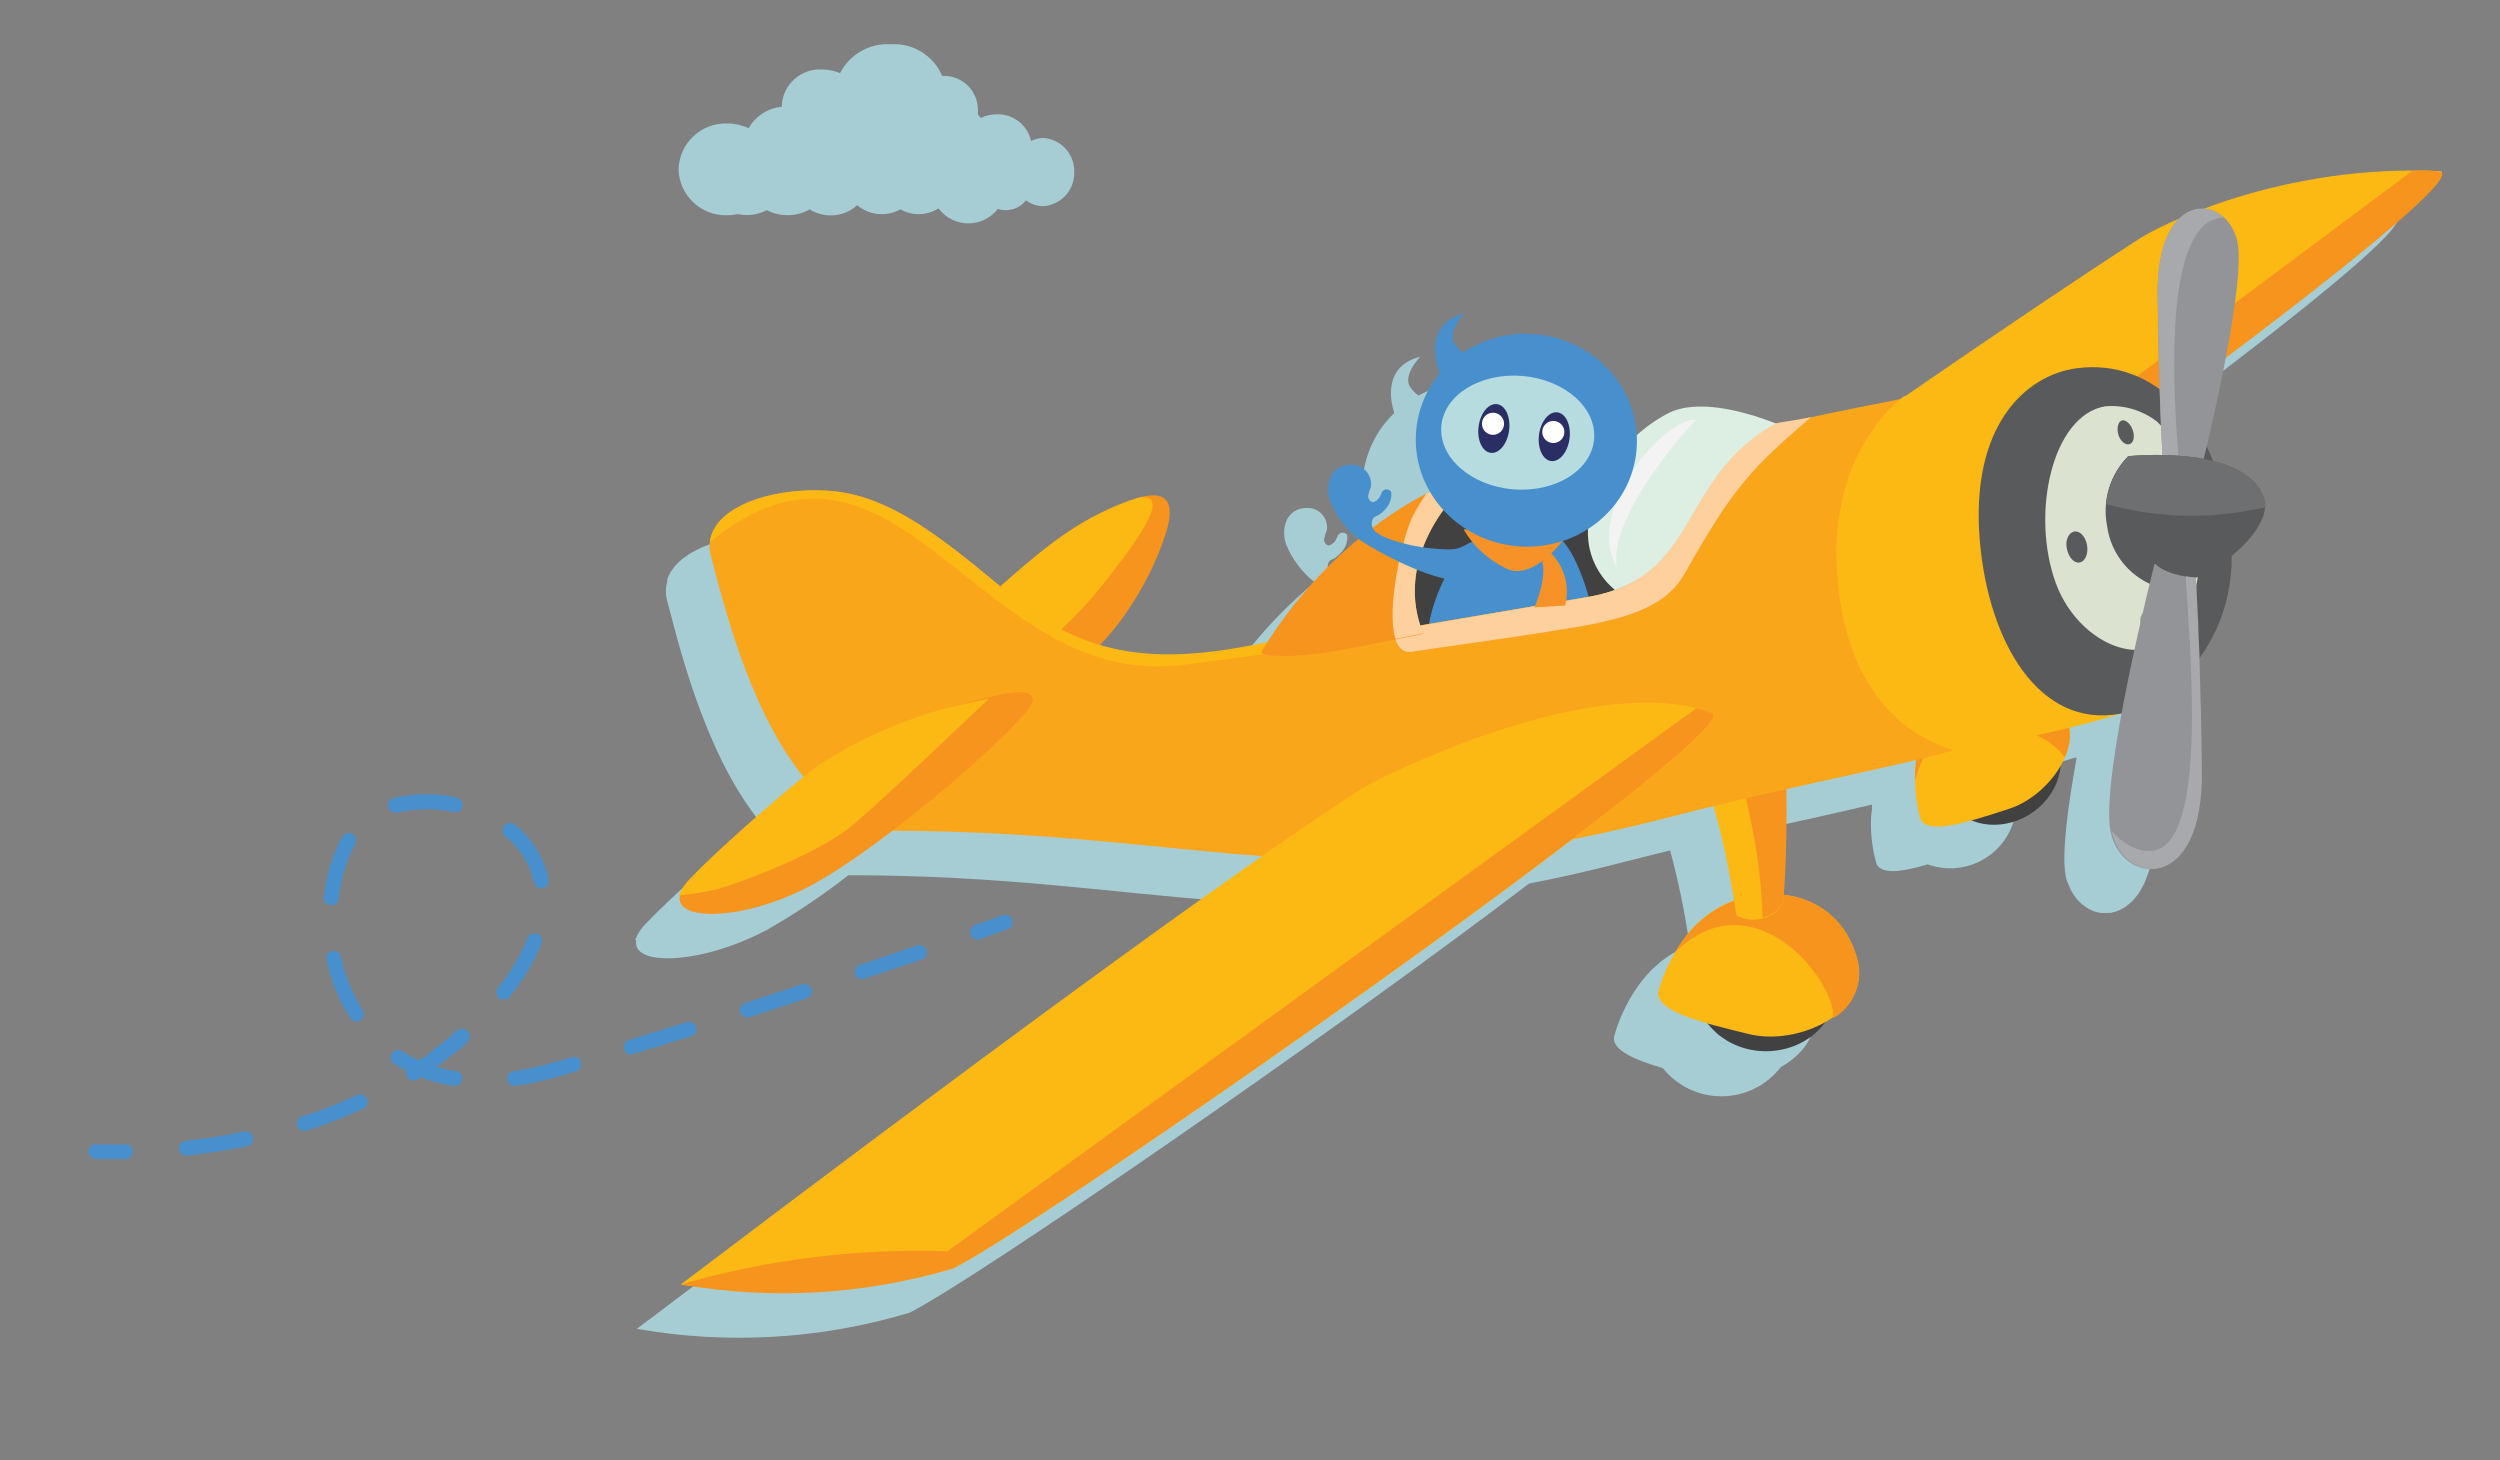 <?xml version="1.0" encoding="UTF-8"?>
<svg width="226px" height="132px" viewBox="0 0 226 132" version="1.1" xmlns="http://www.w3.org/2000/svg" xmlns:xlink="http://www.w3.org/1999/xlink">
    <rect x="0" y="0" width="226" height="132" fill="#808080" stroke="none"/>
    <!-- Generator: Sketch 52.2 (67145) - http://www.bohemiancoding.com/sketch -->
    <title>Slice</title>
    <desc>Created with Sketch.</desc>
    <g id="Page-1" stroke="none" stroke-width="1" fill="none" fill-rule="evenodd">
        <g id="image-popup-external-url" transform="translate(8, 3)">
            <path d="M189.18,33.4 C200.87,24.6 209.74,17.4 208.66,16.63 C207.822,16.476 206.965,16.453 206.12,16.56 C199.701,16.547 193.332,17.678 187.31,19.9 L186.86,19.9 L186.44,19.96 L186.27,19.96 C186.069,20.024 185.875,20.108 185.69,20.21 L185.61,20.27 C185.442,20.371 185.285,20.488 185.14,20.62 L184.97,20.78 C183.811,21.264 182.685,21.826 181.6,22.46 C176.92,25.46 169.34,30.52 160.31,36.75 L160.12,36.75 L159.83,36.98 C157.05,37.52 153.96,38.13 151.74,38.62 C150.32,38.93 148.94,39.06 148.52,39.21 C146.26,38.32 141.46,36.78 138.61,38.41 C137.297,39.141 136.106,40.072 135.08,41.17 C134.978,36.094 131.015,31.936 125.95,31.59 C123.97,31.41 121.981,31.817 120.23,32.76 C119.884,32.516 119.597,32.199 119.39,31.83 C118.92,30.75 120.39,29.25 120.39,29.25 C117.06,30.1 117.67,33.17 118.04,34.34 C116.401,35.909 115.388,38.02 115.19,40.28 C115.017,42.207 115.458,44.139 116.45,45.8 C114.94,46.633 113.493,47.576 112.12,48.62 C111.975,48.343 111.995,48.009 112.17,47.75 C112.3,47.57 112.56,47.55 112.73,47.41 C113.028,47.205 113.283,46.944 113.48,46.64 C113.737,46.262 113.844,45.802 113.78,45.35 C113.668,45.198 113.48,45.123 113.294,45.154 C113.108,45.186 112.956,45.32 112.9,45.5 C112.72,45.87 112.75,45.93 112.44,46.16 C112.365,46.226 112.276,46.274 112.18,46.3 C111.9,46.35 111.68,46.02 111.7,45.74 C111.754,45.459 111.838,45.184 111.95,44.92 C112.018,44.432 111.878,43.938 111.564,43.557 C111.251,43.177 110.792,42.946 110.3,42.92 C108.3,42.82 107.72,44.77 108.3,46.3 C108.852,47.612 109.73,48.762 110.85,49.64 C107.624,52.313 104.825,55.463 102.55,58.98 C97.31,60.07 92.32,60.67 87.41,59.23 C90.086,56.368 92.103,52.955 93.32,49.23 C94.41,45.87 93.1,45.32 91.02,45.86 L90.9,45.86 L90.25,46.07 L90.11,46.07 L89.28,46.4 C89.208,46.426 89.138,46.456 89.07,46.49 C88.84,46.58 88.62,46.68 88.39,46.79 L88.15,46.9 L87.31,47.47 C85.875,48.198 84.509,49.055 83.23,50.03 C82.44,50.62 81.68,51.23 80.94,51.85 C80.2,52.47 79.23,53.31 78.45,54 C72.86,49.35 68.21,45.66 62.81,45.34 C62.47,45.34 62.13,45.34 61.81,45.34 L60.81,45.34 L60.39,45.34 L59.81,45.34 L59.31,45.47 L58.78,45.55 L58.33,45.62 L57.86,45.72 L57.4,45.83 L56.98,45.94 L56.52,46.08 L56.18,46.2 C55.604,46.401 55.048,46.655 54.52,46.96 L54.33,47.07 L53.93,47.35 L53.73,47.49 L53.39,47.79 L53.22,47.96 C53.115,48.059 53.019,48.166 52.93,48.28 L52.8,48.46 C52.72,48.58 52.64,48.69 52.57,48.81 L52.48,49 C52.418,49.123 52.365,49.25 52.32,49.38 C52.315,49.44 52.315,49.5 52.32,49.56 C52.155,50.145 52.155,50.765 52.32,51.35 C53.12,54.22 55.49,64.87 60.67,71.25 L60.59,71.31 C60.59,71.31 56.2,74.92 52.66,78.25 C51.85,79.02 51.08,79.77 50.42,80.46 C49.974,80.883 49.632,81.403 49.42,81.98 L49.52,81.98 C49.02,84.37 55.31,84.25 61.31,81.07 C63.889,79.604 66.355,77.95 68.69,76.12 C82.6,76.12 92.37,77.69 102.13,78.41 C88.98,87.59 69.13,102.34 49.57,117.13 C57.788,118.57 66.229,118.07 74.22,115.67 C80.05,112.75 111.96,90.78 130.22,76.88 C132.84,76.37 135.6,75.75 138.55,74.99 C140.06,74.6 141.55,74.23 142.98,73.88 C143.742,76.705 144.33,79.573 144.74,82.47 L144.51,82.56 C144.28,82.65 144.05,82.74 143.84,82.84 C143.63,82.94 143.58,82.99 143.46,83.06 C143.26,83.158 143.066,83.268 142.88,83.39 L142.56,83.62 C142.38,83.75 142.19,83.88 142.02,84.02 L141.78,84.25 C141.6,84.4 141.42,84.56 141.25,84.73 L141.09,84.91 C140.91,85.1 140.73,85.29 140.57,85.49 C140.541,85.525 140.514,85.562 140.49,85.6 C140.31,85.82 140.14,86.05 139.98,86.28 C139.038,87.654 138.332,89.174 137.89,90.78 C137.84,91.97 139.69,92.78 142.32,93.56 C143.619,95.184 145.592,96.122 147.672,96.105 C149.752,96.087 151.708,95.116 152.98,93.47 C153.435,93.212 153.863,92.911 154.26,92.57 L154.36,92.48 C154.504,92.351 154.641,92.214 154.77,92.07 L154.93,91.9 L155.23,91.51 C155.28,91.42 155.34,91.34 155.39,91.26 C155.468,91.138 155.538,91.011 155.6,90.88 C155.66,90.77 155.7,90.66 155.75,90.55 C155.796,90.435 155.836,90.319 155.87,90.2 C155.87,90.07 155.94,89.93 155.97,89.79 L156.03,89.47 C156.04,89.293 156.04,89.117 156.03,88.94 C156.035,88.853 156.035,88.767 156.03,88.68 C156.011,88.399 155.964,88.121 155.89,87.85 C155.189,84.643 152.498,82.255 149.23,81.94 C149.46,78.28 149.51,75.19 149.46,72.37 C154.04,71.37 158.06,70.49 161.23,69.73 L161.23,69.91 C161.225,69.95 161.225,69.99 161.23,70.03 C161.23,70.28 161.17,70.53 161.15,70.78 C161.07,72.251 161.239,73.725 161.65,75.14 C162.16,76.06 163.94,75.83 166.26,75.14 C167.992,75.764 169.914,75.559 171.475,74.584 C173.036,73.608 174.062,71.97 174.26,70.14 C174.484,69.739 174.668,69.317 174.81,68.88 C174.81,68.88 174.81,68.8 174.81,68.76 C174.81,68.72 174.89,68.43 174.93,68.27 L174.93,68.07 C174.957,67.925 174.973,67.778 174.98,67.63 C174.999,67.417 174.999,67.203 174.98,66.99 C174.985,66.91 174.985,66.83 174.98,66.75 C176.65,66.35 178.25,65.92 179.54,65.5 L179.73,65.5 C178.93,69.89 178.37,74.15 178.73,76.12 C178.73,76.12 178.73,76.34 178.88,76.71 L178.94,76.85 C178.99,76.98 179.04,77.1 179.1,77.22 C179.16,77.34 179.22,77.49 179.29,77.62 L179.5,77.94 C179.58,78.06 179.66,78.17 179.75,78.28 C179.828,78.371 179.912,78.458 180,78.54 C180.093,78.638 180.193,78.728 180.3,78.81 C180.389,78.882 180.483,78.949 180.58,79.01 C180.687,79.086 180.801,79.153 180.92,79.21 L181.22,79.35 C181.34,79.397 181.464,79.434 181.59,79.46 C181.694,79.494 181.801,79.517 181.91,79.53 C182.036,79.54 182.164,79.54 182.29,79.53 L182.62,79.53 C182.75,79.53 182.87,79.53 183,79.47 C183.13,79.41 183.22,79.47 183.33,79.38 C183.46,79.335 183.587,79.282 183.71,79.22 C183.821,79.171 183.928,79.114 184.03,79.05 C184.157,78.97 184.277,78.879 184.39,78.78 C184.494,78.702 184.595,78.619 184.69,78.53 C184.811,78.41 184.925,78.283 185.03,78.15 C185.12,78.03 185.22,77.93 185.31,77.8 C185.4,77.67 185.51,77.47 185.61,77.29 C185.71,77.11 185.77,77.01 185.84,76.86 C185.94,76.646 186.027,76.425 186.1,76.2 C186.16,76.03 186.23,75.87 186.29,75.69 C186.35,75.51 186.43,75.14 186.49,74.86 C186.55,74.58 186.59,74.49 186.63,74.28 C186.67,74.07 186.73,73.57 186.77,73.19 C186.77,73 186.82,72.83 186.84,72.62 C186.84,72.03 186.9,71.39 186.89,70.71 C186.89,69.8 186.89,68.94 186.89,68.1 C186.89,67.88 186.89,67.67 186.89,67.45 C186.89,66.73 186.89,66.03 186.89,65.36 L186.89,65.08 C186.89,64.32 186.89,63.61 186.83,62.92 C186.83,62.74 186.83,62.58 186.83,62.4 C186.83,61.87 186.83,61.4 186.78,60.87 C186.78,60.77 186.78,60.67 186.78,60.58 C187.323,59.864 187.795,59.097 188.19,58.29 L188.19,58.21 C189.214,56.041 189.737,53.669 189.72,51.27 C191.43,49.88 192.64,48.27 192.72,46.89 C192.72,46.82 192.72,46.76 192.72,46.69 L192.72,46.53 C192.708,46.363 192.674,46.198 192.62,46.04 C191.98,44.21 190.11,43.22 188.03,42.7 C187.84,42.25 187.65,41.82 187.44,41.4 C187.95,39.32 188.61,36.37 189.18,33.4 Z" id="Path" fill="#A6CDD4"></path>
            <path d="M118.2,44.86 C119.05,43.78 126.7,39.29 126.7,39.29 C132.32,38.29 136.31,42.62 137.45,47.17 C145.25,44.53 150.2,44.32 152.83,35.46 C154.765,37.639 155.531,40.617 154.89,43.46 C153.97,48.63 151.03,55.27 139.46,57.35 C127.89,59.43 118.62,61.98 116.31,57.12 C114,52.26 118.2,44.86 118.2,44.86 Z" id="Path" fill="#414142"></path>
            <path d="M124.01,46.88 C124.01,46.88 120.2,51.96 121.16,57.04 C122.12,62.12 123.06,64.04 121.79,64.67 C121.071,65.049 120.33,65.383 119.57,65.67 C119.57,65.67 122.11,68.21 124.65,67.57 C127.19,66.93 126.87,65.03 126.56,62.49 C126.25,59.95 126.24,58.36 128.14,58.68 C130.04,59 130.68,60.27 130.05,63.76 C129.42,67.25 131.96,68.84 135.77,66.3 C135.77,66.3 133.86,65.03 134.5,63.13 C135.14,61.23 137.99,55.5 134.5,47.88 C131.01,40.26 124.01,46.88 124.01,46.88 Z" id="Path" fill="#4890CD"></path>
            <path d="M151.63,80.95 C148.14,80.95 145.31,83.47 145.31,86.47 C145.31,89.47 148.14,92.03 151.63,92.03 C155.12,92.03 157.96,89.54 157.96,86.47 C157.96,83.4 155.13,80.95 151.63,80.95 Z" id="Path" fill="#414142"></path>
            <path d="M141.89,86.73 C141.82,88.44 145.67,89.41 150.14,90.49 C154.61,91.57 161.14,88.49 159.92,83.8 C158.7,79.11 154.58,77.15 150.08,78.03 C143.65,79.27 141.89,86.73 141.89,86.73 Z" id="Path" fill="#FDB913"></path>
            <path d="M159.92,83.8 C158.67,79.07 154.58,77.15 150.08,78.03 C147.265,78.667 144.862,80.49 143.49,83.03 C150.35,76.36 157.81,85.32 157.75,89.03 C159.566,87.972 160.453,85.833 159.92,83.8 Z" id="Path" fill="#F7941D"></path>
            <path d="M144.63,63.75 C145.91,66.38 147.73,71.31 148.97,79.75 C150.458,80.559 152.318,80.073 153.22,78.64 L153.06,62.58 L144.63,63.75 Z" id="Path" fill="#FDB913"></path>
            <path d="M148.24,63.23 C149.38,67.07 151.24,73.8 151.33,79.98 C152.11,79.772 152.784,79.279 153.22,78.6 C153.603,73.247 153.603,67.873 153.22,62.52 L148.24,63.23 Z" id="Path" fill="#F7941D"></path>
            <path d="M151.06,39.47 C152.84,36.95 153.75,35.8 153.75,35.8 C153.75,35.8 146.4,32.28 142.59,34.47 C140.357,35.701 138.501,37.515 137.22,39.72 C132.66,47.59 138.85,50.96 138.85,50.96 L140.17,50.45 C145.97,47.94 149.4,41.84 151.06,39.47 Z" id="Path" fill="#DCEFE2"></path>
            <path d="M81.37,50.94 C84.07,48.6 87.5,45.35 91.28,43.49 C95.06,41.63 99.02,40.18 97.35,45.34 C95.68,50.5 92.08,55.34 89.29,57.12 C86.5,58.9 81.37,50.94 81.37,50.94 Z" id="Path" fill="#F7941D"></path>
            <path d="M85.67,56.06 C89.04,52.76 89.67,52.57 93.31,47.75 C96.95,42.93 96.69,41.82 95.02,41.97 C93.74,42.355 92.498,42.857 91.31,43.47 C87.53,45.33 84.1,48.58 81.4,50.92 C82.607,52.802 84.041,54.528 85.67,56.06 Z" id="Path" fill="#FDB913"></path>
            <path d="M185.57,18.47 C187.16,17.47 198.11,11.79 212.57,12.47 C216.41,12.67 153.76,58.47 145.27,62.71 C135.81,65.58 123.62,64.71 120.62,64.17 C145.38,45.47 174.15,25.84 185.57,18.47 Z" id="Path" fill="#FDB913"></path>
            <path d="M210.03,12.47 C210.895,12.358 211.772,12.382 212.63,12.54 C216.24,13.86 153.74,58.54 145.25,62.76 C137.259,65.16 128.818,65.66 120.6,64.22 C128.428,61.954 136.565,60.941 144.71,61.22 L210.03,12.47 Z" id="Path" fill="#F7941D"></path>
            <path d="M170.31,62.26 C167.67,63.87 166.68,67.06 168.09,69.37 C169.5,71.68 172.79,72.26 175.43,70.65 C178.07,69.04 179.06,65.86 177.65,63.54 C176.24,61.22 172.97,60.65 170.31,62.26 Z" id="Path" fill="#414142"></path>
            <path d="M165.64,71.11 C166.37,72.44 169.73,71.39 173.64,70.11 C177.55,68.83 181.06,63.55 177.94,60.55 C174.82,57.55 170.84,58 167.85,60.73 C163.53,64.67 165.64,71.11 165.64,71.11 Z" id="Path" fill="#FDB913"></path>
            <path d="M177.9,60.59 C174.77,57.59 170.8,58.04 167.81,60.77 C165.975,62.534 164.994,65.007 165.12,67.55 C167.22,59.36 176.98,62.68 178.63,65.47 C179.482,63.859 179.186,61.881 177.9,60.59 Z" id="Path" fill="#F7941D"></path>
            <path d="M157.12,52.47 C159.3,53.86 162.94,56.74 167.74,62.52 C169.238,62.446 170.421,61.22 170.44,59.72 L162.92,47.67 L157.12,52.47 Z" id="Path" fill="#FDB913"></path>
            <path d="M159.6,50.47 C163.416,53.758 166.793,57.522 169.65,61.67 C170.143,61.155 170.425,60.473 170.44,59.76 C168.266,55.539 165.793,51.479 163.04,47.61 L159.6,50.47 Z" id="Path" fill="#F7941D"></path>
            <path d="M106.03,55.93 C96.95,57.25 89.91,56.24 83.72,51.09 C77.53,45.94 72.6,41.7 66.78,41.36 C60.96,41.02 55.16,43.36 56.29,47.36 C57.42,51.36 61.58,70.59 72.29,72.1 C101.41,72.1 112.38,78.77 142.52,70.97 C157.58,67.07 169.9,65.27 172.29,63.31 C168.51,61.44 164.29,55.6 163.18,47.96 C162.07,40.32 167.64,33.02 168.88,32.07 C164.82,32.91 153.94,34.92 152.88,35.47 C144,40.53 145.83,49.22 135.59,50.97 C127.31,52.38 106.03,55.93 106.03,55.93 Z" id="Path" fill="#FAA61A"></path>
            <path d="M155.72,34.71 C154.732,34.888 153.759,35.142 152.81,35.47 C143.93,40.53 145.76,49.22 135.52,50.97 L117.97,53.97 C118.15,55.28 118.66,56.1 119.69,55.92 C120.91,55.69 132.57,54.13 136.17,53.38 C139.77,52.63 142.75,51.58 144.27,48.9 C148.7,41.07 150.18,39.47 155.72,34.71 Z" id="Path" fill="#F7941D"></path>
            <path d="M155.72,34.71 C154.21,35.04 152.72,35.16 152.43,35.32 C143.55,40.38 145.76,49.22 135.52,50.97 L117.97,53.97 C118.15,55.28 118.66,56.1 119.69,55.92 C120.91,55.69 132.57,54.13 136.17,53.38 C139.77,52.63 142.75,51.58 144.27,48.9 C148.7,41.07 150.18,39.47 155.72,34.71 Z" id="Path" fill="#FED09D"></path>
            <path d="M64.56,67.32 C66.56,65.53 71.85,62.64 77.03,61.2 C82.21,59.76 85.24,58.87 85.37,60.28 C85.5,61.69 72.31,73.31 65.31,77.05 C58.31,80.79 50.72,80.31 54.39,76.47 C57.91,72.79 64.56,67.32 64.56,67.32 Z" id="Path" fill="#F7941D"></path>
            <path d="M164.09,32.84 C164.09,32.84 156.77,37.97 158.19,50.13 C159.61,62.29 167.19,64.32 168.9,64.91 C168.9,64.91 179.64,62.97 184.34,61.28 C189.04,59.59 194.89,53.36 193.53,44.07 C192.17,34.78 186.24,29.62 178.83,30.33 C173.869,30.856 168.946,31.694 164.09,32.84 Z" id="Path" fill="#FDB913"></path>
            <path d="M192.22,54.19 C187.22,51.3 178.86,47.11 174.29,48.49 C168.86,50.13 161.1,50.73 158.29,50.9 C159.92,62.37 167.18,64.34 168.9,64.9 C168.9,64.9 179.64,62.96 184.34,61.27 C187.708,59.895 190.494,57.392 192.22,54.19 Z" id="Path" fill="#FDB913"></path>
            <path d="M193.53,44.07 C192.22,35.16 186.7,29.36 179.73,30.29 C175.1,30.91 170.07,35.5 170.98,45.95 C171.78,55.14 176.38,62.83 183.61,61.53 C187.19,60.88 195.22,55.56 193.53,44.07 Z" id="Path" fill="#595A5C"></path>
            <path d="M182.31,33.73 C177.47,34.55 175.57,43.51 177.85,49.73 C180.13,55.95 188.04,58.84 190.26,51.04 C192.48,43.24 188.82,36.78 186.98,35.1 C185.649,34.077 183.983,33.588 182.31,33.73 Z" id="Path" fill="#DCE2D0"></path>
            <path d="M180.67,46.29 C180.8,47.07 180.5,47.76 180,47.85 C179.5,47.94 179,47.38 178.84,46.6 C178.68,45.82 179.01,45.14 179.52,45.05 C180.03,44.96 180.54,45.52 180.67,46.29 Z" id="Path" fill="#595A5C"></path>
            <path d="M184.81,35.91 C185.01,36.51 184.86,37.07 184.49,37.16 C184.12,37.25 183.65,36.86 183.49,36.26 C183.33,35.66 183.49,35.11 183.82,35.01 C184.15,34.91 184.62,35.32 184.81,35.91 Z" id="Path" fill="#595A5C"></path>
            <path d="M187.47,53.05 C187.485,53.578 187.086,54.027 186.559,54.074 C186.033,54.121 185.561,53.75 185.482,53.228 C185.402,52.705 185.743,52.211 186.26,52.1 C186.547,52.063 186.836,52.143 187.064,52.322 C187.291,52.5 187.438,52.763 187.47,53.05 Z" id="Path" fill="#9AA08C"></path>
            <path d="M190.77,40.29 C190.77,40.29 195.11,23.29 194.27,18.92 C193.43,14.55 186.94,13.81 187.05,23.68 C187.16,33.55 187.54,39.17 187.54,39.17 C187.54,39.17 189.89,38.58 190.77,40.29 Z" id="Path" fill="#929497"></path>
            <path d="M193.05,16.67 C190.92,14.74 186.96,15.95 187.05,23.67 C187.17,33.54 187.54,39.16 187.54,39.16 C188.02,39.057 188.513,39.036 189,39.1 C188.42,32.3 187.71,19.43 191.74,17.01 C192.142,16.789 192.592,16.672 193.05,16.67 Z" id="Path" fill="#A7A9AC"></path>
            <path d="M99.31,57.05 C101.31,56.8 109.39,55.74 112.25,55.26 L113.47,53.52 C102.74,55.86 93.24,59.01 83.72,51.09 C77.53,45.95 72.6,41.7 66.78,41.36 C61.66,41.06 56.55,42.83 56.17,46 C73.31,32.07 80.49,59.83 99.31,57.05 Z" id="Path" fill="#FDB913"></path>
            <path d="M184.39,38.24 C182.744,39.891 182.028,42.253 182.48,44.54 C182.831,47.202 184.728,49.402 187.31,50.14 C191.99,49.68 197.63,44.79 196.66,42.02 C194.94,37.1 184.39,38.24 184.39,38.24 Z" id="Path" fill="#595A5C"></path>
            <path d="M184.39,38.24 C183.249,39.409 182.544,40.934 182.39,42.56 C186.648,43.754 191.125,43.946 195.47,43.12 C195.91,43.05 196.35,42.96 196.79,42.87 C196.815,42.582 196.778,42.292 196.68,42.02 C194.94,37.1 184.39,38.24 184.39,38.24 Z" id="Path" fill="#6E6F71"></path>
            <path d="M186.78,47.94 C186.78,47.94 181.87,67.16 182.78,72.09 C183.69,77.02 191.08,77.88 190.94,66.72 C190.8,55.56 190.39,49.2 190.39,49.2 C190.39,49.2 187.98,49.11 186.78,47.94 Z" id="Path" fill="#929497"></path>
            <path d="M115.11,68.3 C116.71,67.27 136.31,57.47 146.76,61.47 C150.35,62.84 86.68,107.41 78.19,111.66 C68.73,114.53 56.54,113.66 53.54,113.12 C78.31,94.34 103.69,75.62 115.11,68.3 Z" id="Path" fill="#FDB913"></path>
            <path d="M145.36,61.02 C145.834,61.141 146.302,61.288 146.76,61.46 C150.37,62.78 86.68,107.4 78.19,111.65 C70.199,114.05 61.758,114.55 53.54,113.11 C61.369,110.849 69.506,109.836 77.65,110.11 L145.36,61.02 Z" id="Path" fill="#F7941D"></path>
            <path d="M186.73,73.89 C190.09,73.27 190.36,64.75 190.06,57.46 L190.06,57.39 C190.065,57.297 190.065,57.203 190.06,57.11 C189.99,55.6 189.9,54.11 189.81,52.85 L189.81,52.41 C189.74,51.41 189.66,50.41 189.61,49.62 C189.61,49.44 189.61,49.27 189.61,49.1 C189.911,49.153 190.215,49.186 190.52,49.2 L190.52,49.27 C190.52,49.39 190.52,49.67 190.57,50.11 C190.57,50.8 190.66,51.87 190.72,53.31 C190.72,54.15 190.79,55.11 190.83,56.2 C190.83,56.32 190.83,56.45 190.83,56.58 C190.92,59.28 191.01,62.68 191.05,66.71 C191.18,77.4 184.44,77.06 183.05,72.71 C182.96,72.34 182.9,72.11 182.9,72.11 C182.9,72.11 184.65,74.28 186.73,73.89 Z" id="Path" fill="#A7A9AC"></path>
            <path d="M126.7,39.29 C117.11,42.05 109.89,49.47 106.03,55.93 C105.9,56.39 109.19,56.46 112.3,55.93 C115.76,55.32 120.01,54.42 120.66,54.29 C118.07,48.02 122.57,41.55 126.7,39.29 Z" id="Path" fill="#F7941D"></path>
            <path d="M126.7,39.29 C124.708,39.866 122.781,40.647 120.95,41.62 C120.503,42.261 120.095,42.929 119.73,43.62 C118.84,45.33 117.25,52.07 118.16,54.76 L120.66,54.25 C118.07,48.02 122.57,41.55 126.7,39.29 Z" id="Path" fill="#FED09D"></path>
            <path d="M81.4,60.16 C80.1,60.4 78.62,60.76 77.03,61.16 C71.85,62.6 66.58,65.49 64.56,67.28 C64.56,67.28 57.91,72.75 54.39,76.43 C53.944,76.853 53.602,77.373 53.39,77.95 C54.455,77.841 55.513,77.674 56.56,77.45 C57.71,77.21 65.91,74.37 69.24,71.45 C72.38,68.76 78.19,63.18 81.4,60.16 Z" id="Path" fill="#FDB913"></path>
            <path d="M145.31,34.95 C145.31,34.95 137.4,43.29 138.15,48.26 C135.22,43.28 142.36,34.76 145.31,34.95 Z" id="Path" fill="#F3F3F3"></path>
            <path d="M125.31,45.85 C123.75,46.6 123.99,46.85 120.98,46.53 C119.7,46.38 116.92,45.76 116.25,44.95 C115.967,44.646 115.926,44.19 116.15,43.84 C116.28,43.66 116.54,43.64 116.71,43.5 C117.008,43.295 117.263,43.034 117.46,42.73 C117.717,42.352 117.824,41.892 117.76,41.44 C117.648,41.288 117.46,41.213 117.274,41.244 C117.088,41.276 116.936,41.41 116.88,41.59 C116.7,41.96 116.73,42.02 116.42,42.25 C116.345,42.316 116.256,42.364 116.16,42.39 C115.88,42.39 115.67,42.11 115.68,41.83 C115.739,41.55 115.823,41.275 115.93,41.01 C115.998,40.522 115.858,40.028 115.544,39.647 C115.231,39.267 114.772,39.036 114.28,39.01 C112.28,38.91 111.7,40.86 112.28,42.39 C112.833,43.707 113.714,44.86 114.84,45.74 C116.63,47.02 121.34,49.38 123.46,49.41 L125.61,46.07 L125.31,45.85 Z" id="Path" fill="#4890CD"></path>
            <path d="M131.68,46.53 C133.273,47.747 133.986,49.798 133.49,51.74 L130.71,51.91 C130.71,51.91 132.31,48.3 131.02,47.08 L131.68,46.53 Z" id="Path" fill="#F79228"></path>
            <path d="M124.31,44.86 C125.183,46.35 126.473,47.552 128.02,48.32 C130.87,49.93 134.21,44.61 134.21,44.61 L124.31,44.86 Z" id="Path" fill="#F79228"></path>
            <path d="M122.21,30.89 C122.21,30.89 120.21,26.4 124.39,25.34 C124.39,25.34 122.9,26.84 123.39,27.92 C123.88,29 126.53,30.2 126.53,30.2 L122.21,30.89 Z" id="Path" fill="#4890CD"></path>
            <ellipse id="Oval" fill="#4890CD" transform="translate(129.982, 36.797) rotate(-84.857) translate(-129.982, -36.797) " cx="129.982" cy="36.797" rx="9.619" ry="10"></ellipse>
            <ellipse id="Oval" fill="#B6DCDF" transform="translate(129.202, 36.11) rotate(-85.09) translate(-129.202, -36.11) " cx="129.202" cy="36.11" rx="5.14" ry="6.93"></ellipse>
            <ellipse id="Oval" fill="#2B2E65" transform="translate(127.044, 35.735) rotate(-82.55) translate(-127.044, -35.735) " cx="127.044" cy="35.735" rx="2.22" ry="1.39"></ellipse>
            <ellipse id="Oval" fill="#FFFFFF" transform="translate(126.967, 35.309) rotate(-82.55) translate(-126.967, -35.309) " cx="126.967" cy="35.309" rx="1" ry="1"></ellipse>
            <ellipse id="Oval" fill="#2B2E65" transform="translate(132.506, 36.477) rotate(-82.55) translate(-132.506, -36.477) " cx="132.506" cy="36.477" rx="2.22" ry="1.39"></ellipse>
            <ellipse id="Oval" fill="#FFFFFF" transform="translate(132.419, 36.051) rotate(-82.55) translate(-132.419, -36.051) " cx="132.419" cy="36.051" rx="1" ry="1"></ellipse>
            <path d="M2.53,101.78 C1.35,101.78 0.66,101.78 0.63,101.78 C0.452,101.767 0.287,101.684 0.17,101.549 C0.054,101.414 -0.004,101.238 0.01,101.06 C0.02,100.883 0.101,100.718 0.235,100.601 C0.368,100.484 0.543,100.426 0.72,100.44 C0.72,100.44 1.72,100.51 3.34,100.44 C3.517,100.437 3.687,100.506 3.813,100.63 C3.939,100.754 4.01,100.923 4.01,101.1 C4.01,101.468 3.718,101.769 3.35,101.78 L2.53,101.78 Z" id="Path" fill="#4890CD"></path>
            <path d="M8.81,101.47 C8.469,101.45 8.198,101.177 8.18,100.836 C8.162,100.495 8.403,100.195 8.74,100.14 C10.55,99.94 12.35,99.65 14.08,99.29 C14.442,99.216 14.795,99.449 14.87,99.81 C14.944,100.174 14.713,100.53 14.35,100.61 C12.58,100.97 10.74,101.26 8.88,101.47 L8.81,101.47 Z M19.51,99.24 C19.216,99.244 18.955,99.052 18.87,98.77 C18.758,98.419 18.95,98.044 19.3,97.93 C21.005,97.391 22.675,96.747 24.3,96 C24.637,95.851 25.032,95.997 25.19,96.33 C25.265,96.492 25.272,96.677 25.21,96.844 C25.148,97.011 25.022,97.146 24.86,97.22 C23.176,97.991 21.446,98.659 19.68,99.22 L19.51,99.24 Z M38.51,95.16 C38.178,95.163 37.895,94.919 37.85,94.59 C37.824,94.414 37.87,94.234 37.977,94.092 C38.084,93.949 38.243,93.855 38.42,93.83 C39.629,93.655 40.826,93.398 42,93.06 L43.64,92.59 C43.877,92.493 44.149,92.54 44.34,92.711 C44.531,92.882 44.608,93.147 44.538,93.394 C44.467,93.641 44.263,93.825 44.01,93.87 L42.37,94.35 C41.134,94.707 39.874,94.978 38.6,95.16 L38.51,95.16 Z M33.06,95.16 L32.95,95.16 C31.955,95.007 30.979,94.745 30.04,94.38 L29.74,94.58 C29.427,94.777 29.014,94.688 28.81,94.38 C28.703,94.206 28.678,93.994 28.74,93.8 C28.356,93.606 27.982,93.393 27.62,93.16 C27.312,92.956 27.223,92.543 27.42,92.23 C27.514,92.08 27.665,91.975 27.838,91.937 C28.011,91.899 28.192,91.933 28.34,92.03 C28.838,92.349 29.36,92.63 29.9,92.87 C31.093,92.04 32.232,91.135 33.31,90.16 C33.587,89.919 34.006,89.946 34.25,90.22 C34.39,90.349 34.469,90.53 34.469,90.72 C34.469,90.91 34.39,91.091 34.25,91.22 C33.38,91.99 32.45,92.73 31.48,93.43 C32.054,93.601 32.639,93.734 33.23,93.83 C33.571,93.89 33.811,94.2 33.783,94.545 C33.754,94.891 33.467,95.157 33.12,95.16 L33.06,95.16 Z M49.06,92.33 C48.766,92.334 48.505,92.142 48.42,91.86 C48.367,91.69 48.383,91.506 48.466,91.349 C48.548,91.191 48.69,91.073 48.86,91.02 C50.6,90.49 52.35,89.94 54.08,89.4 C54.433,89.288 54.811,89.479 54.93,89.83 C54.983,90 54.967,90.184 54.884,90.341 C54.802,90.499 54.66,90.617 54.49,90.67 C52.783,91.203 51.057,91.73 49.31,92.25 C49.245,92.271 49.178,92.281 49.11,92.28 L49.06,92.33 Z M24.21,89.34 C23.982,89.342 23.769,89.224 23.65,89.03 C22.628,87.416 21.906,85.631 21.52,83.76 C21.446,83.398 21.679,83.045 22.04,82.97 C22.213,82.931 22.393,82.964 22.542,83.06 C22.69,83.156 22.794,83.307 22.83,83.48 C23.182,85.195 23.842,86.832 24.78,88.31 C24.97,88.626 24.877,89.036 24.57,89.24 C24.462,89.306 24.337,89.341 24.21,89.34 Z M59.55,88.98 C59.228,88.972 58.957,88.735 58.906,88.417 C58.855,88.099 59.037,87.789 59.34,87.68 L64.54,85.97 C64.883,85.879 65.237,86.07 65.348,86.407 C65.46,86.744 65.289,87.109 64.96,87.24 L59.75,88.95 C59.685,88.971 59.618,88.981 59.55,88.98 Z M37.55,87.37 C37.291,87.378 37.051,87.234 36.936,87.001 C36.822,86.768 36.855,86.49 37.02,86.29 C38.134,84.927 39.04,83.408 39.71,81.78 C39.852,81.449 40.23,81.29 40.566,81.419 C40.902,81.548 41.076,81.919 40.96,82.26 C40.246,84.016 39.272,85.654 38.07,87.12 C37.944,87.284 37.747,87.377 37.54,87.37 L37.55,87.37 Z M69.95,85.53 C69.626,85.526 69.351,85.291 69.297,84.972 C69.243,84.652 69.425,84.34 69.73,84.23 L74.9,82.47 C75.248,82.35 75.627,82.533 75.75,82.88 C75.87,83.233 75.682,83.617 75.33,83.74 L70.15,85.47 C70.083,85.5 70.013,85.52 69.94,85.53 L69.95,85.53 Z M21.95,78.85 L21.87,78.85 C21.506,78.803 21.245,78.476 21.28,78.11 C21.462,76.352 21.949,74.64 22.72,73.05 C22.79,72.91 22.86,72.77 22.94,72.64 C23.123,72.321 23.529,72.209 23.85,72.39 C24.17,72.577 24.282,72.986 24.1,73.31 C24.037,73.413 23.981,73.52 23.93,73.63 C23.226,75.085 22.782,76.652 22.62,78.26 C22.578,78.614 22.266,78.874 21.91,78.85 L21.95,78.85 Z M40.95,77.33 C40.633,77.328 40.36,77.109 40.29,76.8 C39.927,75.15 39.01,73.675 37.69,72.62 C37.539,72.503 37.445,72.328 37.43,72.138 C37.415,71.947 37.48,71.76 37.61,71.62 C37.848,71.34 38.268,71.304 38.55,71.54 C40.104,72.788 41.18,74.532 41.6,76.48 C41.638,76.654 41.605,76.836 41.507,76.985 C41.409,77.134 41.255,77.236 41.08,77.27 L40.95,77.33 Z M27.78,70.47 C27.438,70.479 27.144,70.23 27.098,69.891 C27.051,69.552 27.268,69.232 27.6,69.15 C29.474,68.685 31.431,68.675 33.31,69.12 C33.483,69.156 33.633,69.26 33.728,69.409 C33.822,69.558 33.852,69.739 33.81,69.91 C33.774,70.083 33.67,70.234 33.522,70.33 C33.373,70.426 33.193,70.459 33.02,70.42 C31.339,70.04 29.592,70.061 27.92,70.48 C27.873,70.482 27.826,70.479 27.78,70.47 Z" id="Shape" fill="#4890CD" fill-rule="nonzero"></path>
            <path d="M80.36,81.94 C80.074,81.937 79.819,81.758 79.72,81.49 C79.599,81.14 79.782,80.757 80.13,80.63 L82.65,79.74 C83,79.619 83.383,79.802 83.51,80.15 C83.63,80.498 83.447,80.877 83.1,81 L80.58,81.9 C80.509,81.922 80.435,81.936 80.36,81.94 Z" id="Path" fill="#4890CD"></path>
            <path d="M57.74,8.16 C58.41,8.16 59.072,8.307 59.68,8.59 C60.303,7.492 61.423,6.767 62.68,6.65 C62.675,6.573 62.675,6.497 62.68,6.42 C62.844,4.565 64.451,3.176 66.31,3.28 C66.87,3.279 67.424,3.391 67.94,3.61 C68.812,1.912 70.604,0.888 72.51,1 C74.514,0.865 76.383,2.012 77.17,3.86 L77.31,3.86 C78.988,3.843 80.367,5.182 80.4,6.86 C80.41,7.023 80.41,7.187 80.4,7.35 C80.49,7.44 80.58,7.55 80.67,7.66 C81.122,7.442 81.618,7.329 82.12,7.33 C83.597,7.291 84.894,8.307 85.21,9.75 C85.551,9.575 85.927,9.48 86.31,9.47 C87.92,9.577 89.157,10.938 89.11,12.55 C89.162,14.166 87.924,15.533 86.31,15.64 C85.743,15.636 85.193,15.45 84.74,15.11 C84.304,15.678 83.626,16.007 82.91,16 C82.669,15.998 82.43,15.961 82.2,15.89 C81.555,16.72 80.559,17.202 79.508,17.192 C78.456,17.182 77.47,16.682 76.84,15.84 C75.797,16.503 74.473,16.534 73.4,15.92 C72.884,16.21 72.302,16.362 71.71,16.36 C70.897,16.366 70.108,16.078 69.49,15.55 C68.835,16.149 67.978,16.478 67.09,16.47 C66.419,16.471 65.761,16.284 65.19,15.93 C64.58,16.276 63.891,16.455 63.19,16.45 C62.537,16.451 61.892,16.297 61.31,16 C60.755,16.291 60.137,16.442 59.51,16.44 C59.238,16.439 58.967,16.412 58.7,16.36 C58.371,16.427 58.036,16.46 57.7,16.46 C55.353,16.51 53.405,14.657 53.34,12.31 C53.371,11.176 53.853,10.1 54.679,9.322 C55.504,8.543 56.606,8.125 57.74,8.16 Z" id="Path" fill="#A6CDD4"></path>
        </g>
    </g>
</svg>